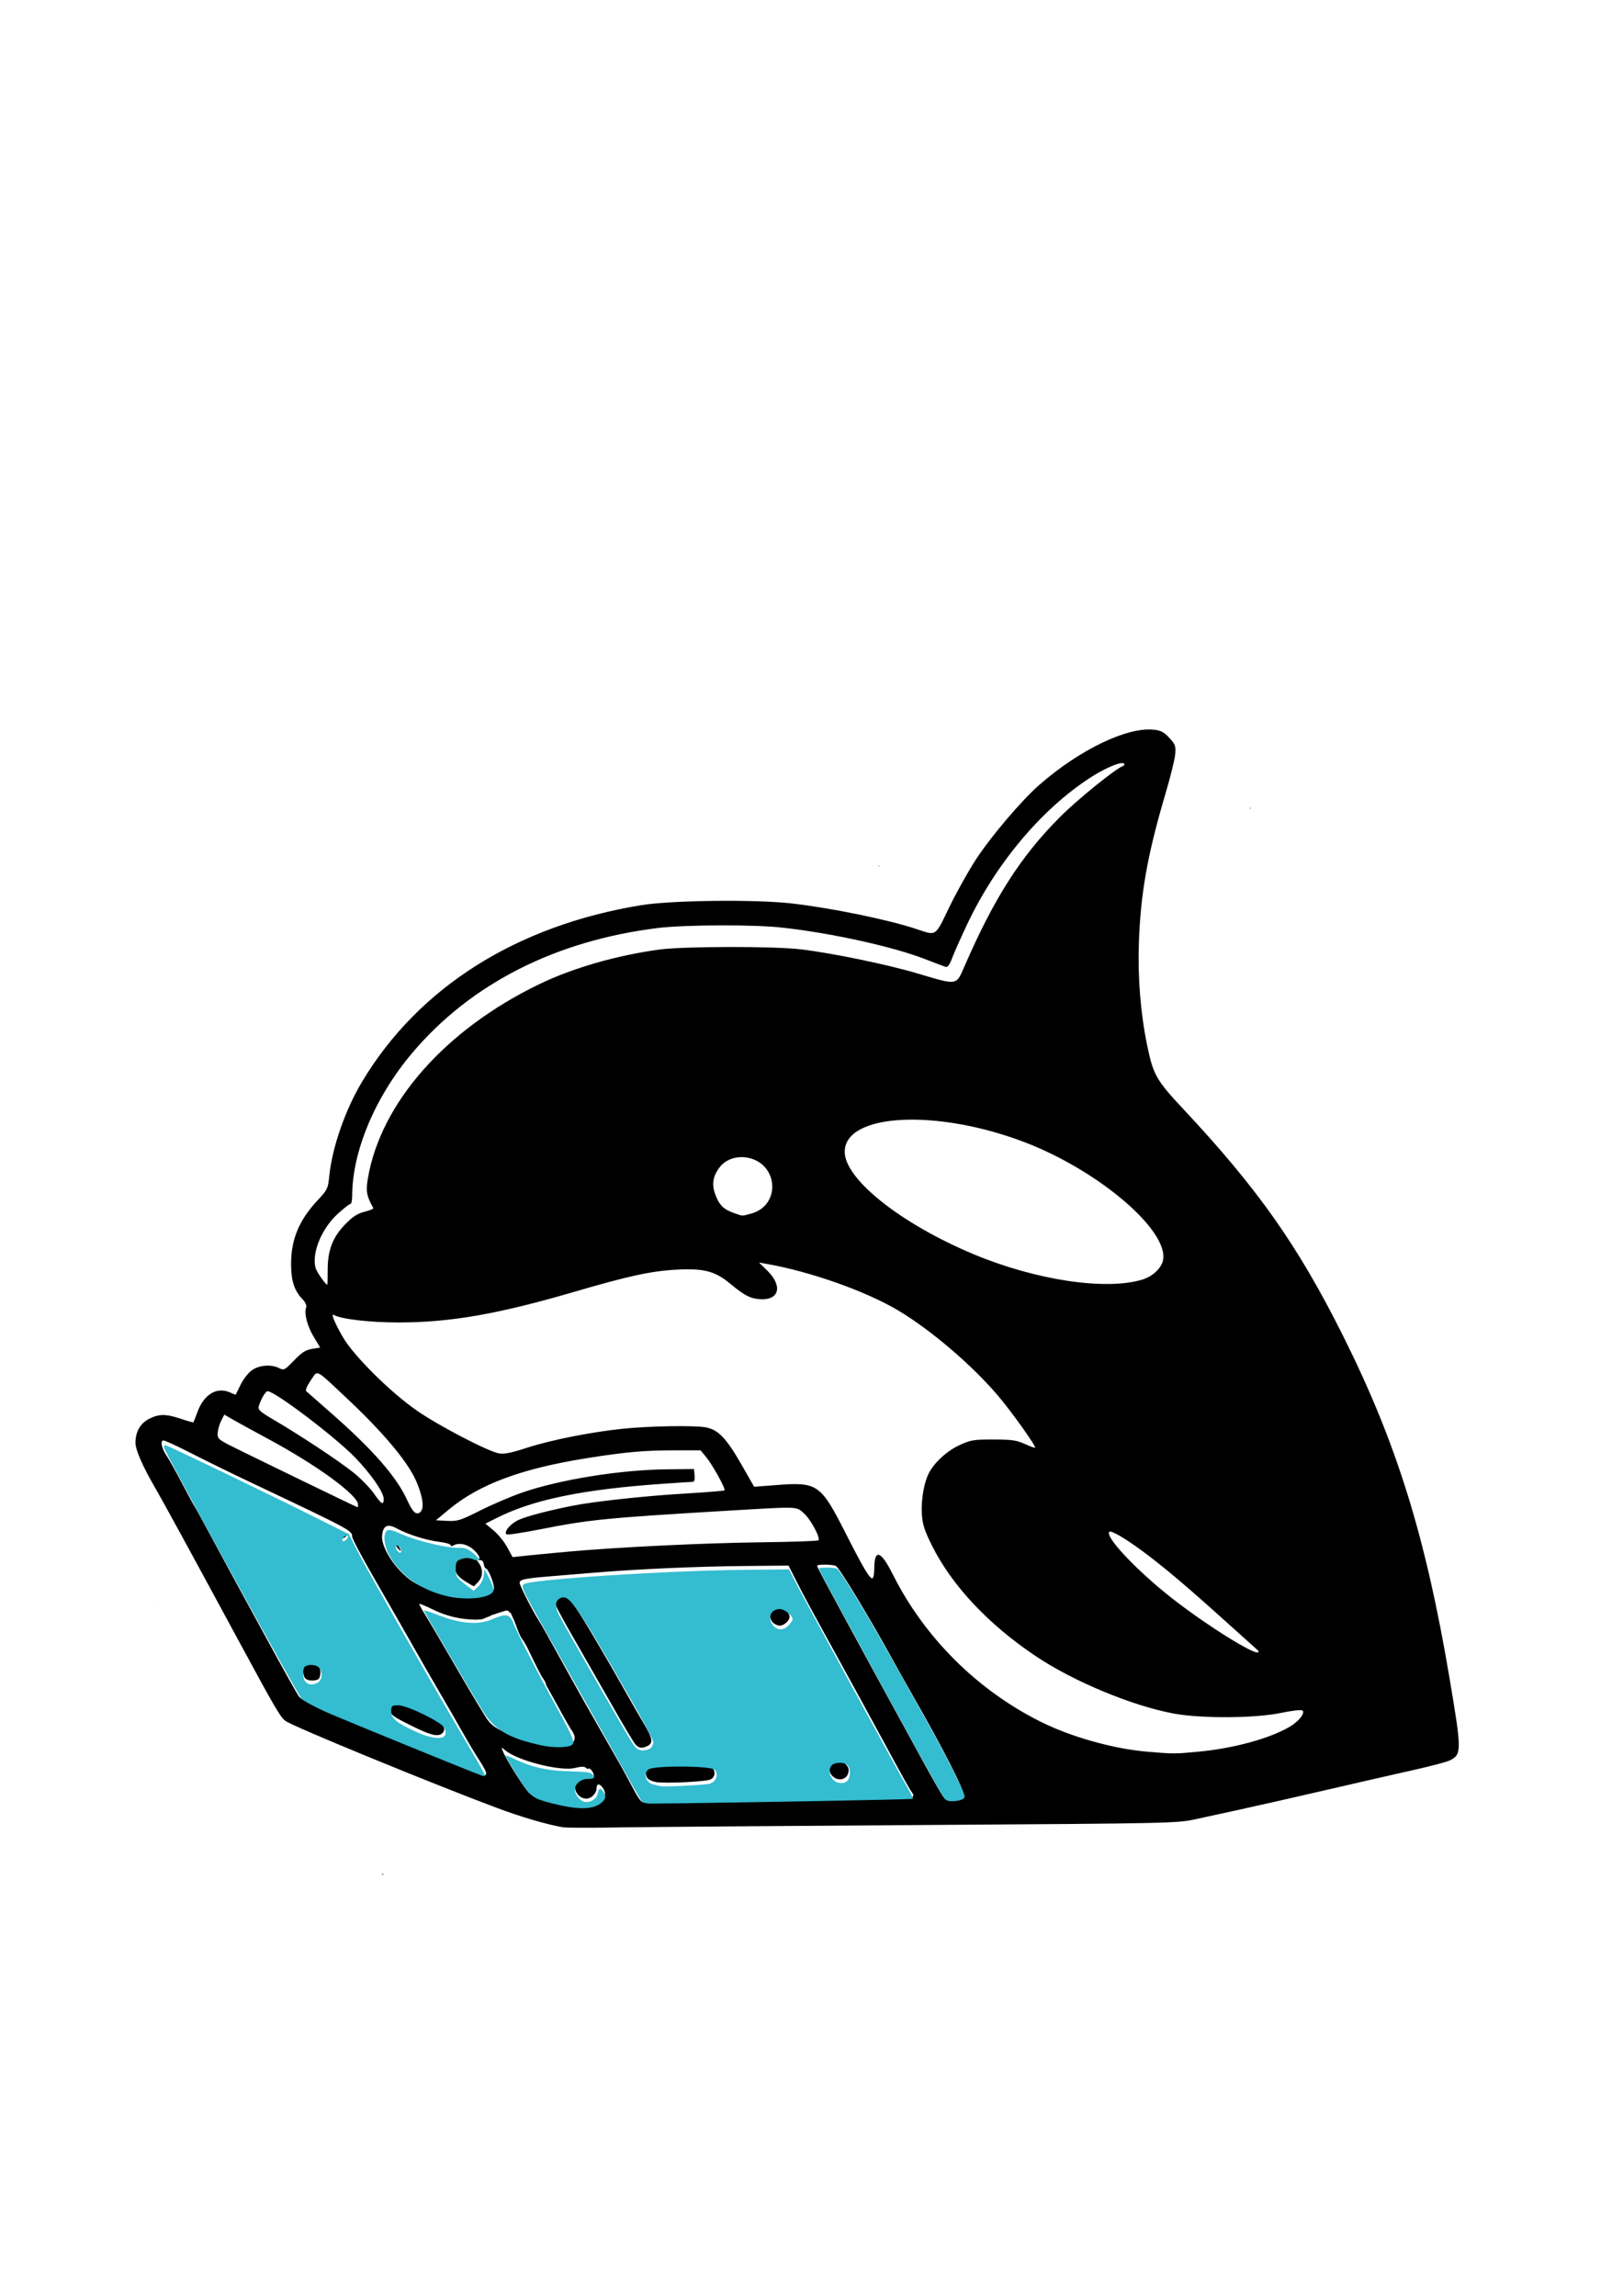 <?xml version="1.0" encoding="UTF-8" standalone="no"?>
<!-- Created with Inkscape (http://www.inkscape.org/) -->

<svg
   width="210mm"
   height="297mm"
   viewBox="0 0 210 297"
   version="1.1"
   id="svg1"
   xml:space="preserve"
   xmlns:inkscape="http://www.inkscape.org/namespaces/inkscape"
   xmlns:sodipodi="http://sodipodi.sourceforge.net/DTD/sodipodi-0.dtd"
   xmlns="http://www.w3.org/2000/svg"
   xmlns:svg="http://www.w3.org/2000/svg"><sodipodi:namedview
     id="namedview1"
     pagecolor="#ffffff"
     bordercolor="#000000"
     borderopacity="0.25"
     inkscape:showpageshadow="2"
     inkscape:pageopacity="0.0"
     inkscape:pagecheckerboard="0"
     inkscape:deskcolor="#d1d1d1"
     inkscape:document-units="mm" /><defs
     id="defs1" /><g
     inkscape:label="Capa 1"
     inkscape:groupmode="layer"
     id="layer1"><path
       id="path8"
       style="fill:#000000;stroke-width:3.011"
       d="m 149.307,94.4 c -3.458,-0.381 -9.604,2.575 -14.821,7.129 -2.283,1.993 -6.2,6.595 -8.184,9.617 -0.967,1.472 -2.521,4.252 -3.456,6.178 -1.913,3.942 -1.603,3.742 -4.375,2.829 -3.683,-1.213 -10.906,-2.688 -16.061,-3.281 -4.681,-0.538 -15.557,-0.41 -19.47,0.232 -16.126,2.641 -28.75,10.619 -36.063,22.787 -2.208,3.674 -3.909,8.563 -4.277,12.296 -0.153,1.554 -0.244,1.744 -1.477,3.059 -2.423,2.585 -3.46,5.067 -3.46,8.285 0,2.135 0.416,3.433 1.449,4.51 0.411,0.429 0.598,0.841 0.498,1.103 -0.287,0.747 0.142,2.401 0.99,3.809 l 0.829,1.377 -1.053,0.169 c -0.825,0.133 -1.332,0.459 -2.329,1.495 -1.2,1.247 -1.313,1.306 -1.912,0.999 -1.001,-0.513 -2.535,-0.414 -3.496,0.238 -0.479,0.323 -1.136,1.15 -1.501,1.892 l -0.649,1.316 -0.809,-0.338 c -1.669,-0.698 -3.296,0.306 -4.125,2.547 -0.259,0.701 -0.495,1.308 -0.524,1.35 -0.029,0.042 -0.749,-0.157 -1.603,-0.445 -1.955,-0.659 -2.852,-0.659 -4.146,0.001 -1.129,0.576 -1.755,1.681 -1.755,3.099 2.16e-4,0.903 0.922,3.013 2.508,5.747 1.042,1.796 4.588,8.291 10.753,19.689 4.891,9.044 5.533,10.138 6.189,10.566 1.281,0.835 18.76,8.018 27.327,11.23 3.104,1.164 6.395,2.129 8.539,2.505 v 0.001 c 0.35,0.06 3.678,0.081 7.393,0.011 3.715,-0.054 21.439,-0.194 39.383,-0.31 31.788,-0.206 32.691,-0.224 35.05,-0.745 1.332,-0.294 4.027,-0.882 5.99,-1.305 1.963,-0.423 6.78,-1.514 10.706,-2.426 3.925,-0.91 9.031,-2.079 11.344,-2.594 2.313,-0.514 4.518,-1.096 4.899,-1.291 1.536,-0.789 1.535,-1.22 -0.067,-10.714 -3.085,-18.289 -6.847,-30.372 -13.754,-44.188 -5.842,-11.685 -10.997,-19.005 -20.656,-29.331 -3.53,-3.774 -3.909,-4.444 -4.696,-8.249 -0.856,-4.145 -1.23,-8.748 -1.075,-13.275 0.219,-6.402 1.112,-11.421 3.426,-19.246 0.643,-2.173 1.216,-4.486 1.274,-5.141 0.094,-1.066 0.015,-1.285 -0.756,-2.127 -0.681,-0.743 -1.097,-0.966 -1.998,-1.066 z m -4.058,4.319 c 0.09,0.005 0.155,0.028 0.193,0.068 0.098,0.105 0.036,0.24 -0.135,0.302 -0.952,0.341 -5.909,4.352 -8.139,6.587 -5.085,5.096 -8.54,10.497 -12.386,19.36 -1.074,2.474 -0.872,2.443 -5.929,0.934 -3.935,-1.175 -11.016,-2.646 -15.166,-3.151 -3.555,-0.431 -15.181,-0.398 -18.354,0.015 -5.604,0.772 -11.225,2.393 -15.549,4.481 -12.166,5.878 -20.533,15.362 -22.187,25.15 -0.278,1.646 -0.167,2.245 0.708,3.829 0.048,0.087 -0.463,0.297 -1.134,0.465 -0.93,0.233 -1.531,0.626 -2.525,1.649 -1.622,1.67 -2.255,3.348 -2.248,5.95 0.003,1.014 -0.018,1.845 -0.047,1.845 -0.224,0 -1.404,-1.7 -1.531,-2.205 -0.488,-1.945 0.798,-5.064 2.867,-6.956 0.776,-0.709 1.517,-1.29 1.646,-1.29 0.129,0 0.233,-0.451 0.233,-1.002 0,-5.822 2.986,-12.904 7.851,-18.627 7.582,-8.917 18.57,-14.476 31.789,-16.08 3.365,-0.407 12.519,-0.466 16.116,-0.027 6.206,0.684 14.189,2.441 18.278,4.025 1.272,0.493 2.494,0.955 2.717,1.027 0.297,0.096 0.528,-0.195 0.867,-1.098 0.254,-0.676 1.125,-2.636 1.937,-4.356 3.726,-7.894 9.644,-14.942 15.985,-19.036 1.457,-0.941 2.999,-1.662 3.806,-1.827 v 0.002 c 0.134,-0.027 0.249,-0.039 0.339,-0.034 z m 16.554,5.663 c -0.051,0.11 -0.069,0.232 -0.003,0.352 5.8e-4,-0.117 0.004,-0.234 0.003,-0.352 z m -48.199,7.619 v 0.001 c 0.057,0.027 0.106,0.068 0.166,0.087 0.005,0.001 0.011,0.003 0.016,0.003 0.017,-0.011 0.015,-0.03 0.014,-0.045 -0.03,-0.015 -0.059,-0.027 -0.089,-0.04 -0.029,-0.011 -0.07,-0.003 -0.107,-0.005 z m 3.035,32.878 c 4.398,-0.237 10.234,0.701 15.965,2.895 9.652,3.695 18.795,11.551 17.858,15.342 -0.253,1.025 -1.384,2.044 -2.706,2.436 -4.767,1.416 -13.808,0.042 -21.824,-3.317 -9.357,-3.92 -16.607,-9.677 -16.634,-13.208 -0.019,-2.502 2.942,-3.913 7.341,-4.149 z m -21.057,4.828 c 0.334,-0.03 0.68,-0.018 1.028,0.037 4.087,0.654 4.524,6.179 0.574,7.258 -1.219,0.333 -1.048,0.336 -2.247,-0.087 -1.308,-0.466 -1.86,-1.011 -2.365,-2.334 -0.511,-1.337 -0.351,-2.406 0.532,-3.564 0.576,-0.756 1.475,-1.22 2.477,-1.31 z m 2.622,13.62 1.021,0.181 c 5.698,1.011 12.789,3.522 16.978,6.01 4.189,2.489 9.569,7.08 12.915,11.022 1.783,2.099 4.978,6.578 4.812,6.745 -0.047,0.047 -0.649,-0.173 -1.336,-0.487 -1.051,-0.481 -1.697,-0.573 -4.055,-0.576 -2.558,-0.003 -2.944,0.059 -4.397,0.73 -1.611,0.744 -3.255,2.252 -3.963,3.633 -0.625,1.219 -1.015,3.492 -0.902,5.263 0.086,1.354 0.335,2.134 1.288,4.053 2.582,5.195 7.296,10.224 13.455,14.351 4.889,3.278 12.505,6.44 17.883,7.428 3.56,0.654 10.492,0.612 13.853,-0.09 1.427,-0.297 2.651,-0.435 2.779,-0.313 0.364,0.347 -0.501,1.433 -1.694,2.127 -2.612,1.519 -7.239,2.778 -11.79,3.207 v -0.001 c -3.043,0.288 -3.228,0.288 -6.628,-0.003 -4.383,-0.375 -9.837,-1.908 -13.766,-3.871 -8.227,-4.109 -15.039,-10.894 -19.129,-19.051 -1.572,-3.135 -2.398,-3.379 -2.407,-0.706 -0.002,0.666 -0.117,1.21 -0.255,1.21 -0.369,0 -1.205,-1.421 -3.532,-6.004 -3.12,-6.147 -3.587,-6.474 -8.707,-6.082 l -3.048,0.233 -1.599,-2.799 c -2.006,-3.512 -3.067,-4.615 -4.714,-4.896 -1.531,-0.261 -7.296,-0.161 -10.65,0.185 -4.096,0.422 -9.321,1.455 -12.355,2.443 -2.079,0.677 -3.047,0.873 -3.695,0.751 -1.463,-0.275 -7.74,-3.541 -10.588,-5.511 -3.468,-2.399 -8.205,-7.098 -9.623,-9.547 -1.041,-1.798 -1.579,-3.112 -1.172,-2.86 0.866,0.535 4.687,0.982 8.374,0.979 6.741,-0.005 12.879,-1.079 22.814,-3.983 6.974,-2.039 9.9,-2.672 13.135,-2.847 3.574,-0.194 5.028,0.187 7.004,1.837 1.85,1.544 2.632,1.935 3.971,1.987 2.388,0.092 2.78,-1.767 0.783,-3.715 z m -57.214,14.333 c 0.453,-0.069 1.229,0.743 3.803,3.152 4.651,4.354 7.851,8.138 8.985,10.631 0.694,1.526 1.038,2.985 0.865,3.673 -0.107,0.428 -0.34,0.661 -0.663,0.661 -0.368,0 -0.721,-0.479 -1.357,-1.848 -1.365,-2.937 -4.453,-6.455 -9.735,-11.089 -1.682,-1.476 -3.158,-2.771 -3.278,-2.88 -0.121,-0.108 0.147,-0.729 0.594,-1.38 0.358,-0.52 0.514,-0.88 0.786,-0.921 z m -6.36,2.314 c 0.929,0 8.672,5.863 11.274,8.535 2.06,2.116 3.74,4.536 3.74,5.386 0,0.889 -0.275,0.738 -1.274,-0.7 -0.491,-0.706 -1.661,-1.905 -2.598,-2.664 -1.813,-1.466 -6.855,-4.806 -10.343,-6.852 -1.81,-1.061 -2.085,-1.312 -1.943,-1.771 0.296,-0.962 0.872,-1.936 1.145,-1.936 z m -5.604,3.028 1.067,0.621 c 0.588,0.342 2.618,1.454 4.51,2.472 6.412,3.45 11.726,7.325 11.726,8.553 0,0.201 -0.029,0.356 -0.064,0.344 -0.377,-0.135 -15.717,-7.582 -16.761,-8.137 -1.28,-0.68 -1.395,-0.816 -1.333,-1.539 0.037,-0.436 0.244,-1.134 0.461,-1.553 z m -7.873,3.345 c 0.203,0 1.794,0.731 3.533,1.626 1.739,0.895 5.399,2.687 8.132,3.981 12.644,5.989 12.746,6.045 12.746,6.849 0,0.242 1.358,2.787 3.015,5.654 1.658,2.867 3.855,6.705 4.884,8.528 1.029,1.823 2.578,4.518 3.442,5.99 0.864,1.472 2.185,3.767 2.936,5.099 0.751,1.332 1.745,2.994 2.211,3.694 0.466,0.699 0.846,1.416 0.846,1.593 0,0.458 -0.079,0.436 -3.186,-0.845 -1.542,-0.636 -4.926,-2.002 -7.519,-3.039 -9.699,-3.875 -13.048,-5.364 -13.513,-6.006 -0.248,-0.343 -2.199,-3.835 -4.335,-7.761 -2.136,-3.926 -4.198,-7.712 -4.584,-8.412 -0.385,-0.701 -1.533,-2.823 -2.548,-4.716 -1.016,-1.891 -1.931,-3.556 -2.035,-3.697 -0.104,-0.14 -0.851,-1.517 -1.662,-3.059 -0.81,-1.542 -1.679,-3.098 -1.931,-3.457 -0.667,-0.952 -0.897,-2.023 -0.433,-2.023 z m 69.494,1.274 0.728,0.884 c 0.842,1.022 2.548,4.123 2.365,4.297 -0.068,0.065 -2.419,0.255 -5.223,0.42 -5.019,0.296 -11.654,1.016 -14.403,1.564 -3.144,0.626 -5.8,1.316 -6.911,1.794 -1.112,0.478 -2.042,1.546 -1.671,1.917 0.093,0.093 2.034,-0.197 4.313,-0.646 6.534,-1.286 8.541,-1.483 25.045,-2.46 8.488,-0.502 8.108,-0.518 9.116,0.367 0.878,0.771 2.189,3.203 1.889,3.504 -0.094,0.094 -3.354,0.209 -7.244,0.255 -7.661,0.093 -18.925,0.642 -25.427,1.24 -2.243,0.206 -4.713,0.444 -5.489,0.529 l -1.411,0.154 -0.7,-1.287 c -0.385,-0.708 -1.177,-1.684 -1.76,-2.167 l -1.058,-0.879 1.512,-0.759 c 4.666,-2.345 11.092,-3.67 21.269,-4.384 2.033,-0.143 3.847,-0.26 4.031,-0.261 0.224,-0.001 0.308,-0.277 0.255,-0.831 l -0.079,-0.829 -3.631,0.04 c -5.971,0.067 -13.804,1.336 -18.641,3.02 -1.438,0.5 -3.87,1.542 -5.407,2.315 -2.555,1.285 -2.919,1.399 -4.255,1.329 l -1.459,-0.076 1.705,-1.413 c 3.901,-3.23 9.318,-5.254 17.667,-6.595 4.995,-0.803 7.552,-1.037 11.389,-1.039 z m -40.541,9.788 c 0.13,-0.033 0.281,-0.032 0.451,0.003 0.227,0.047 0.49,0.152 0.793,0.319 1.403,0.771 3.806,1.529 5.494,1.732 0.806,0.097 1.466,0.289 1.466,0.428 0,0.138 0.132,0.17 0.292,0.07 0.742,-0.459 1.889,-0.218 2.732,0.574 0.472,0.444 0.78,0.934 0.683,1.091 -0.099,0.16 -0.032,0.253 0.156,0.213 0.182,-0.038 0.37,0.188 0.419,0.504 0.048,0.316 0.182,0.573 0.297,0.573 0.262,0 1.03,1.884 1.03,2.527 0,0.319 -0.34,0.613 -1.025,0.887 -2.054,0.822 -6.056,0.171 -9.091,-1.481 -2.225,-1.211 -4.513,-4.46 -4.364,-6.194 0.063,-0.734 0.276,-1.145 0.667,-1.245 z m 93.431,0.748 c 0.217,-0.216 2.069,0.864 4.263,2.486 2.765,2.045 5.737,4.554 10.818,9.136 2.243,2.023 4.127,3.715 4.185,3.761 h 0.001 c 0.057,0.045 0.048,0.135 -0.013,0.199 -0.433,0.433 -7.01,-3.705 -11.347,-7.138 -4.512,-3.571 -8.511,-7.841 -7.908,-8.444 z m -98.764,0.195 c -0.211,0.041 -0.482,0.301 -0.482,0.532 0,0.169 0.147,0.15 0.389,-0.052 0.214,-0.178 0.337,-0.376 0.272,-0.44 -0.044,-0.044 -0.109,-0.054 -0.179,-0.04 z m 6.438,1.383 c -0.06,0.06 0.034,0.284 0.212,0.498 0.455,0.548 0.578,0.488 0.208,-0.109 -0.171,-0.274 -0.36,-0.449 -0.42,-0.389 z m 8.92,1.702 c -1.153,0.075 -1.184,0.099 -1.245,0.969 -0.073,1.033 0.237,1.51 1.469,2.261 0.488,0.297 0.912,0.541 0.941,0.541 0.03,5.4e-4 0.288,-0.25 0.574,-0.557 0.669,-0.718 0.662,-1.741 -0.019,-2.606 -0.467,-0.593 -0.694,-0.675 -1.721,-0.608 z m 46.69,0.977 c 0.57,0.009 1.185,0.073 1.363,0.187 0.484,0.31 4.507,6.972 7.348,12.168 0.537,0.981 1.631,2.931 2.433,4.333 4.108,7.183 6.936,12.725 6.692,13.114 -0.319,0.51 -2.216,0.664 -2.606,0.219 -0.158,-0.183 -1.298,-2.168 -2.533,-4.411 -2.847,-5.173 -10.076,-18.419 -11.061,-20.267 -0.411,-0.771 -1.194,-2.219 -1.739,-3.218 -0.546,-0.999 -0.993,-1.888 -0.993,-1.976 0,-0.112 0.525,-0.159 1.095,-0.151 z m -4.792,0.12 0.901,1.783 c 1.023,2.027 1.983,3.805 5.856,10.835 1.506,2.734 3.825,6.978 5.155,9.432 3.14,5.796 3.778,6.94 4.093,7.339 0.157,0.197 0.17,0.421 0.031,0.555 -0.127,0.124 -7.574,0.285 -16.547,0.356 -8.972,0.072 -16.779,0.203 -17.348,0.294 -1.207,0.193 -1.213,0.189 -2.542,-2.3 -1.112,-2.082 -1.443,-2.67 -4.084,-7.261 -1.088,-1.891 -2.803,-4.931 -3.81,-6.756 -3.183,-5.765 -3.516,-6.356 -4.084,-7.269 -0.844,-1.354 -2.418,-4.458 -2.418,-4.769 0,-0.437 0.642,-0.578 3.795,-0.837 1.628,-0.134 4.337,-0.358 6.02,-0.498 5.391,-0.449 13.092,-0.791 19.118,-0.849 z m -29.194,3.857 c -0.218,-0.011 -0.411,0.104 -0.607,0.321 -0.224,0.247 -0.406,0.582 -0.406,0.744 0,0.162 1.108,2.218 2.463,4.568 1.354,2.35 3.604,6.281 4.999,8.735 1.395,2.454 2.713,4.662 2.93,4.907 0.449,0.509 0.899,0.555 1.606,0.182 0.715,-0.383 0.615,-0.967 -0.485,-2.811 -0.538,-0.902 -1.817,-3.131 -2.841,-4.954 -1.024,-1.823 -2.929,-5.1 -4.232,-7.281 -1.888,-3.16 -2.772,-4.369 -3.426,-4.409 z m -53.002,0.795 c 0.044,0.093 0.086,0.16 0.14,0.213 -0.047,-0.071 -0.091,-0.144 -0.14,-0.213 z m 34.414,0.313 c 0.019,-0.076 0.773,0.229 1.707,0.689 1.846,0.908 3.633,1.322 5.713,1.344 0.058,-0.015 0.123,-0.024 0.196,-0.024 0.087,-0.001 0.044,3.5e-4 0.131,-0.001 0.102,-0.003 0.204,-0.005 0.305,-0.021 0.085,-0.015 0.165,-0.044 0.244,-0.076 0.087,-0.03 0.172,-0.06 0.254,-0.101 0.109,-0.051 0.217,-0.103 0.33,-0.143 0.075,-0.027 0.153,-0.048 0.23,-0.07 0.055,-0.048 0.125,-0.092 0.213,-0.129 0.123,-0.052 0.252,-0.091 0.38,-0.129 0.106,-0.033 0.21,-0.07 0.316,-0.103 0.09,-0.034 0.181,-0.065 0.272,-0.096 0.112,-0.04 0.225,-0.075 0.339,-0.11 0.102,-0.039 0.213,-0.046 0.314,-0.086 0.055,-0.021 0.03,-0.009 0.078,-0.031 0.1,-0.043 0.191,-0.061 0.271,-0.064 0.179,-0.005 0.302,0.078 0.347,0.193 0.102,0.049 0.204,0.131 0.282,0.299 0.037,0.08 0.073,0.159 0.103,0.243 0.038,0.105 0.089,0.204 0.137,0.305 0.06,0.136 0.133,0.267 0.182,0.408 0.054,0.136 0.106,0.274 0.159,0.411 0.062,0.16 0.12,0.322 0.177,0.484 0.066,0.181 0.136,0.359 0.21,0.537 0.076,0.169 0.155,0.337 0.235,0.504 0.073,0.124 0.146,0.247 0.229,0.366 0.09,0.119 0.175,0.241 0.252,0.369 0.088,0.145 0.172,0.293 0.252,0.442 0.071,0.131 0.139,0.263 0.205,0.395 0.072,0.147 0.141,0.294 0.215,0.44 0.059,0.123 0.113,0.25 0.174,0.372 0.062,0.11 0.124,0.222 0.176,0.338 0.053,0.113 0.102,0.227 0.154,0.341 0.065,0.137 0.137,0.271 0.201,0.409 0.069,0.145 0.148,0.286 0.218,0.431 0.07,0.138 0.136,0.277 0.207,0.414 0.077,0.158 0.168,0.309 0.246,0.467 0.061,0.121 0.117,0.244 0.19,0.358 0.082,0.133 0.175,0.26 0.263,0.389 0.099,0.148 0.192,0.299 0.25,0.468 0.03,0.087 0.045,0.162 0.048,0.232 l 0.725,1.305 c 0.413,0.743 1.098,1.983 1.522,2.754 0.424,0.771 0.928,1.628 1.122,1.904 0.492,0.704 0.438,1.344 -0.142,1.654 -1.021,0.547 -3.844,0.278 -6.261,-0.597 -3.034,-1.099 -3.806,-1.524 -4.542,-2.514 -0.339,-0.456 -2.147,-3.469 -4.017,-6.693 -1.871,-3.224 -3.722,-6.374 -4.114,-6.997 -0.386,-0.615 -0.689,-1.176 -0.697,-1.276 z m 46.447,0.426 c -0.237,-0.018 -0.468,0.021 -0.667,0.134 -0.531,0.297 -0.542,1.324 -0.019,1.847 0.22,0.22 0.614,0.401 0.874,0.401 0.538,0 1.274,-0.645 1.274,-1.117 0,-0.651 -0.751,-1.213 -1.462,-1.265 z m -60.587,7.275 c -0.65,0.064 -0.802,0.201 -0.87,0.793 -0.045,0.394 0.06,0.888 0.233,1.097 0.187,0.226 0.636,0.349 1.103,0.303 0.65,-0.064 0.8,-0.201 0.868,-0.793 0.112,-0.98 -0.377,-1.494 -1.335,-1.4 z m 11.146,5.092 c -0.609,0.07 -0.717,0.199 -0.717,0.848 0,0.716 0.17,0.849 2.678,2.1 2.739,1.367 3.692,1.544 4.171,0.778 0.406,-0.648 -0.583,-1.559 -2.608,-2.404 -0.93,-0.388 -1.942,-0.863 -2.248,-1.055 -0.306,-0.192 -0.881,-0.311 -1.276,-0.268 z m 13.696,5.822 c 0.043,-0.003 0.163,0.094 0.392,0.291 1.58,1.359 7.18,2.784 9.063,2.306 0.777,-0.198 1.189,-0.215 1.422,-0.005 0.181,0.15 0.328,0.192 0.328,0.095 0,-0.098 0.154,-0.024 0.341,0.163 0.187,0.187 0.339,0.533 0.339,0.769 0,0.339 -0.099,0.378 -0.471,0.177 -0.649,-0.347 -1.842,0.248 -1.945,0.971 -0.196,1.37 1.293,2.338 2.256,1.467 0.275,-0.249 0.501,-0.645 0.501,-0.881 0,-0.722 0.34,-0.821 0.789,-0.224 0.704,0.933 0.202,1.888 -1.173,2.234 v 10e-4 c -1.32,0.332 -1.758,0.325 -3.95,-0.083 -1.966,-0.364 -3.48,-0.846 -4.274,-1.363 -0.517,-0.336 -3.139,-4.474 -3.55,-5.601 -0.076,-0.209 -0.11,-0.314 -0.067,-0.317 z m 43.662,1.645 c -0.2,-0.048 -0.4,-0.038 -0.579,0.005 -0.737,0.234 -0.953,1.302 -0.387,1.926 0.835,0.922 2.158,0.498 2.158,-0.692 0,-0.545 -0.593,-1.094 -1.192,-1.238 z m -17.566,0.468 c -0.6,-0.043 -1.561,-0.03 -3.174,0.015 -2.078,0.06 -3.901,0.186 -4.051,0.279 -0.374,0.231 -0.345,1.292 0.045,1.612 0.175,0.144 0.606,0.322 0.957,0.397 1.049,0.223 6.572,-0.038 7.129,-0.336 0.621,-0.332 0.672,-1.089 0.109,-1.651 -0.175,-0.174 -0.415,-0.273 -1.014,-0.316 z m -41.625,14.16 c 0.02,0.147 0.094,0.183 0.218,0.109 -0.073,-0.036 -0.145,-0.073 -0.218,-0.109 z" /><path
       style="fill:#34bcd0;fill-opacity:1;stroke:none;stroke-width:6.408"
       d="m 312.629,878.25 c -0.78,-1.238 -4.554,-7.875 -8.388,-14.75 -3.834,-6.875 -15.863,-28.25 -26.732,-47.5 -23.228,-41.141 -23.242,-41.167 -21.83,-42.579 2.32,-2.32 69.247,-6.697 108.21,-7.077 l 21.39,-0.208 2.477,4.932 c 3.79,7.549 52.106,96.273 55.432,101.791 1.61,2.672 2.731,5.056 2.49,5.297 -0.329,0.329 -97.886,2.101 -127.405,2.314 -3.316,0.024 -4.532,-0.454 -5.644,-2.22 z m 33.113,-7.347 c 3.663,-0.554 5.42,-4.298 3.247,-6.916 -1.668,-2.01 -29.658,-2.181 -32.37,-0.198 -2.622,1.917 -1.2,6.552 2.241,7.307 1.452,0.318 3.089,0.719 3.639,0.889 1.266,0.393 18.925,-0.429 23.242,-1.083 z M 413.8,869.3 c 0.66,-0.66 1.2,-2.37 1.2,-3.8 0,-1.43 -0.54,-3.14 -1.2,-3.8 -1.547,-1.547 -6.053,-1.547 -7.6,0 -1.693,1.693 -1.489,4.823 0.455,6.971 1.891,2.089 5.378,2.396 7.145,0.629 z m -96,-16 c 0.66,-0.66 1.2,-1.944 1.2,-2.854 0,-0.91 -5.002,-10.382 -11.116,-21.05 -25.671,-44.794 -29.7,-50.724 -33.619,-49.48 -3.234,1.026 -3.631,3.947 -1.187,8.736 2.796,5.481 31.712,56.001 35.256,61.598 2.115,3.34 3.288,4.25 5.479,4.25 1.533,0 3.327,-0.54 3.987,-1.2 z M 385,793.5 c 1.1,-1.1 2,-2.45 2,-3 0,-1.844 -3.976,-5 -6.3,-5 -4.521,0 -6.247,4.633 -3.045,8.171 2.156,2.383 4.854,2.32 7.345,-0.171 z"
       id="path224"
       transform="scale(0.265)" /><path
       style="fill:#34bcd0;fill-opacity:1;stroke:none;stroke-width:6.408"
       d="m 235,866.711 c -4.251,-1.46 -65.976,-26.651 -75.125,-30.66 -5.844,-2.561 -11.54,-5.645 -12.658,-6.853 C 144.987,826.787 80,708.186 80,706.527 c 0,-0.565 0.338,-1.033 0.75,-1.041 0.891,-0.017 50.993,24.134 73.676,35.514 l 15.946,8 5.147,10 c 5.292,10.28 38.138,67.86 53.225,93.304 4.665,7.867 8.318,14.443 8.119,14.613 -0.2,0.17 -1.038,0.078 -1.863,-0.206 z m -17.611,-19.784 c 0.332,-0.865 0.137,-2.445 -0.434,-3.51 C 215.45,840.603 198.797,832.5 194.52,832.5 191.294,832.5 191,832.745 191,835.432 c 0,3.444 2.643,5.617 12.168,10.003 7.165,3.3 13.282,3.942 14.222,1.492 z m -62.324,-25.463 c 2.702,-1.446 2.601,-6.538 -0.159,-8.015 -1.151,-0.616 -3.176,-0.848 -4.5,-0.516 -1.957,0.491 -2.407,1.245 -2.407,4.035 0,4.652 3.095,6.621 7.066,4.495 z M 169.812,750.562 c 0.25,-0.75 -0.125,-1.125 -0.875,-0.875 -0.722,0.241 -1.509,1.028 -1.75,1.75 -0.25,0.75 0.125,1.125 0.875,0.875 0.722,-0.241 1.509,-1.028 1.75,-1.75 z"
       id="path225"
       transform="scale(0.265)" /><path
       style="fill:#34bcd0;fill-opacity:1;stroke:none;stroke-width:6.408"
       d="m 264,851.977 c -15.834,-3.534 -22.597,-7.539 -28.288,-16.756 C 229.053,824.44 207,786.802 207,786.22 c 0,-0.278 3.301,0.776 7.335,2.342 10.563,4.101 19.224,4.804 25.572,2.073 7.197,-3.096 8.912,-2.838 10.705,1.615 2.193,5.445 11.451,23.475 21.043,40.979 8.133,14.843 9.241,17.6 7.5,18.676 -2.188,1.352 -9.268,1.386 -15.155,0.072 z"
       id="path226"
       transform="scale(0.265)" /><path
       style="fill:#34bcd0;fill-opacity:1;stroke:none;stroke-width:6.408"
       d="m 217,778.909 c -12.084,-3.207 -21.063,-9.657 -26.682,-19.166 -2.695,-4.559 -3.444,-10.517 -1.56,-12.401 0.873,-0.873 2.617,-0.498 7.144,1.533 7.368,3.307 22.163,6.879 27.733,6.696 3.13,-0.103 4.892,0.501 7.25,2.485 3.925,3.303 3.988,4.599 0.151,3.151 -2.019,-0.762 -3.852,-0.807 -5.75,-0.139 -2.408,0.847 -2.786,1.512 -2.786,4.905 0,3.462 0.518,4.32 4.387,7.271 l 4.387,3.346 2.309,-2.169 c 1.27,-1.193 2.448,-3.576 2.619,-5.295 L 236.512,766 l 2.244,4.21 c 1.234,2.316 2.244,4.926 2.244,5.801 0,4.111 -13.354,5.723 -24,2.897 z m -21.871,-23.679 c -1.665,-1.665 -2.608,-0.011 -1.058,1.856 0.937,1.129 1.479,1.264 1.755,0.437 0.219,-0.658 -0.094,-1.69 -0.697,-2.293 z"
       id="path227"
       transform="scale(0.265)" /><path
       style="fill:#34bcd0;fill-opacity:1;stroke:none;stroke-width:4.531"
       d="m 272.59,881.079 c -10.966,-2.551 -12.67,-3.435 -16.223,-8.42 -3.501,-4.911 -9.775,-15.34 -9.433,-15.681 0.124,-0.124 2.153,0.699 4.508,1.83 8.16,3.916 16.577,5.767 26.918,5.92 6.495,0.096 9.644,0.419 10.43,1.071 1.991,1.652 1.325,2.706 -1.66,2.628 -3.418,-0.09 -6.407,2.351 -6.407,5.232 0,2.409 2.27,5.336 4.591,5.918 2.655,0.666 5.973,-1.314 6.484,-3.87 0.559,-2.794 1.32,-3.143 2.665,-1.224 1.521,2.172 1.392,3.595 -0.482,5.29 -3.829,3.464 -10.391,3.865 -21.39,1.306 z"
       id="path264"
       transform="scale(0.265)" /><path
       style="fill:#34bcd0;fill-opacity:1;stroke:none;stroke-width:1.602"
       d="m 462.635,879.018 c -0.545,-0.204 -1.186,-0.628 -1.426,-0.944 -0.791,-1.043 -7.049,-12.134 -14.148,-25.074 -19.098,-34.814 -45.611,-83.617 -46.717,-85.995 -0.394,-0.848 -0.498,-1.327 -0.324,-1.5 0.359,-0.358 6.615,-0.295 7.91,0.08 0.864,0.25 1.257,0.588 2.163,1.861 4.755,6.673 15.813,25.253 26.965,45.305 2.676,4.812 7.002,12.519 9.611,17.125 14.041,24.781 24.33,44.748 24.33,47.213 0,1.128 -2.131,2.015 -5.25,2.184 -1.508,0.082 -2.412,0.008 -3.115,-0.255 z"
       id="path265"
       transform="scale(0.265)" /></g></svg>
